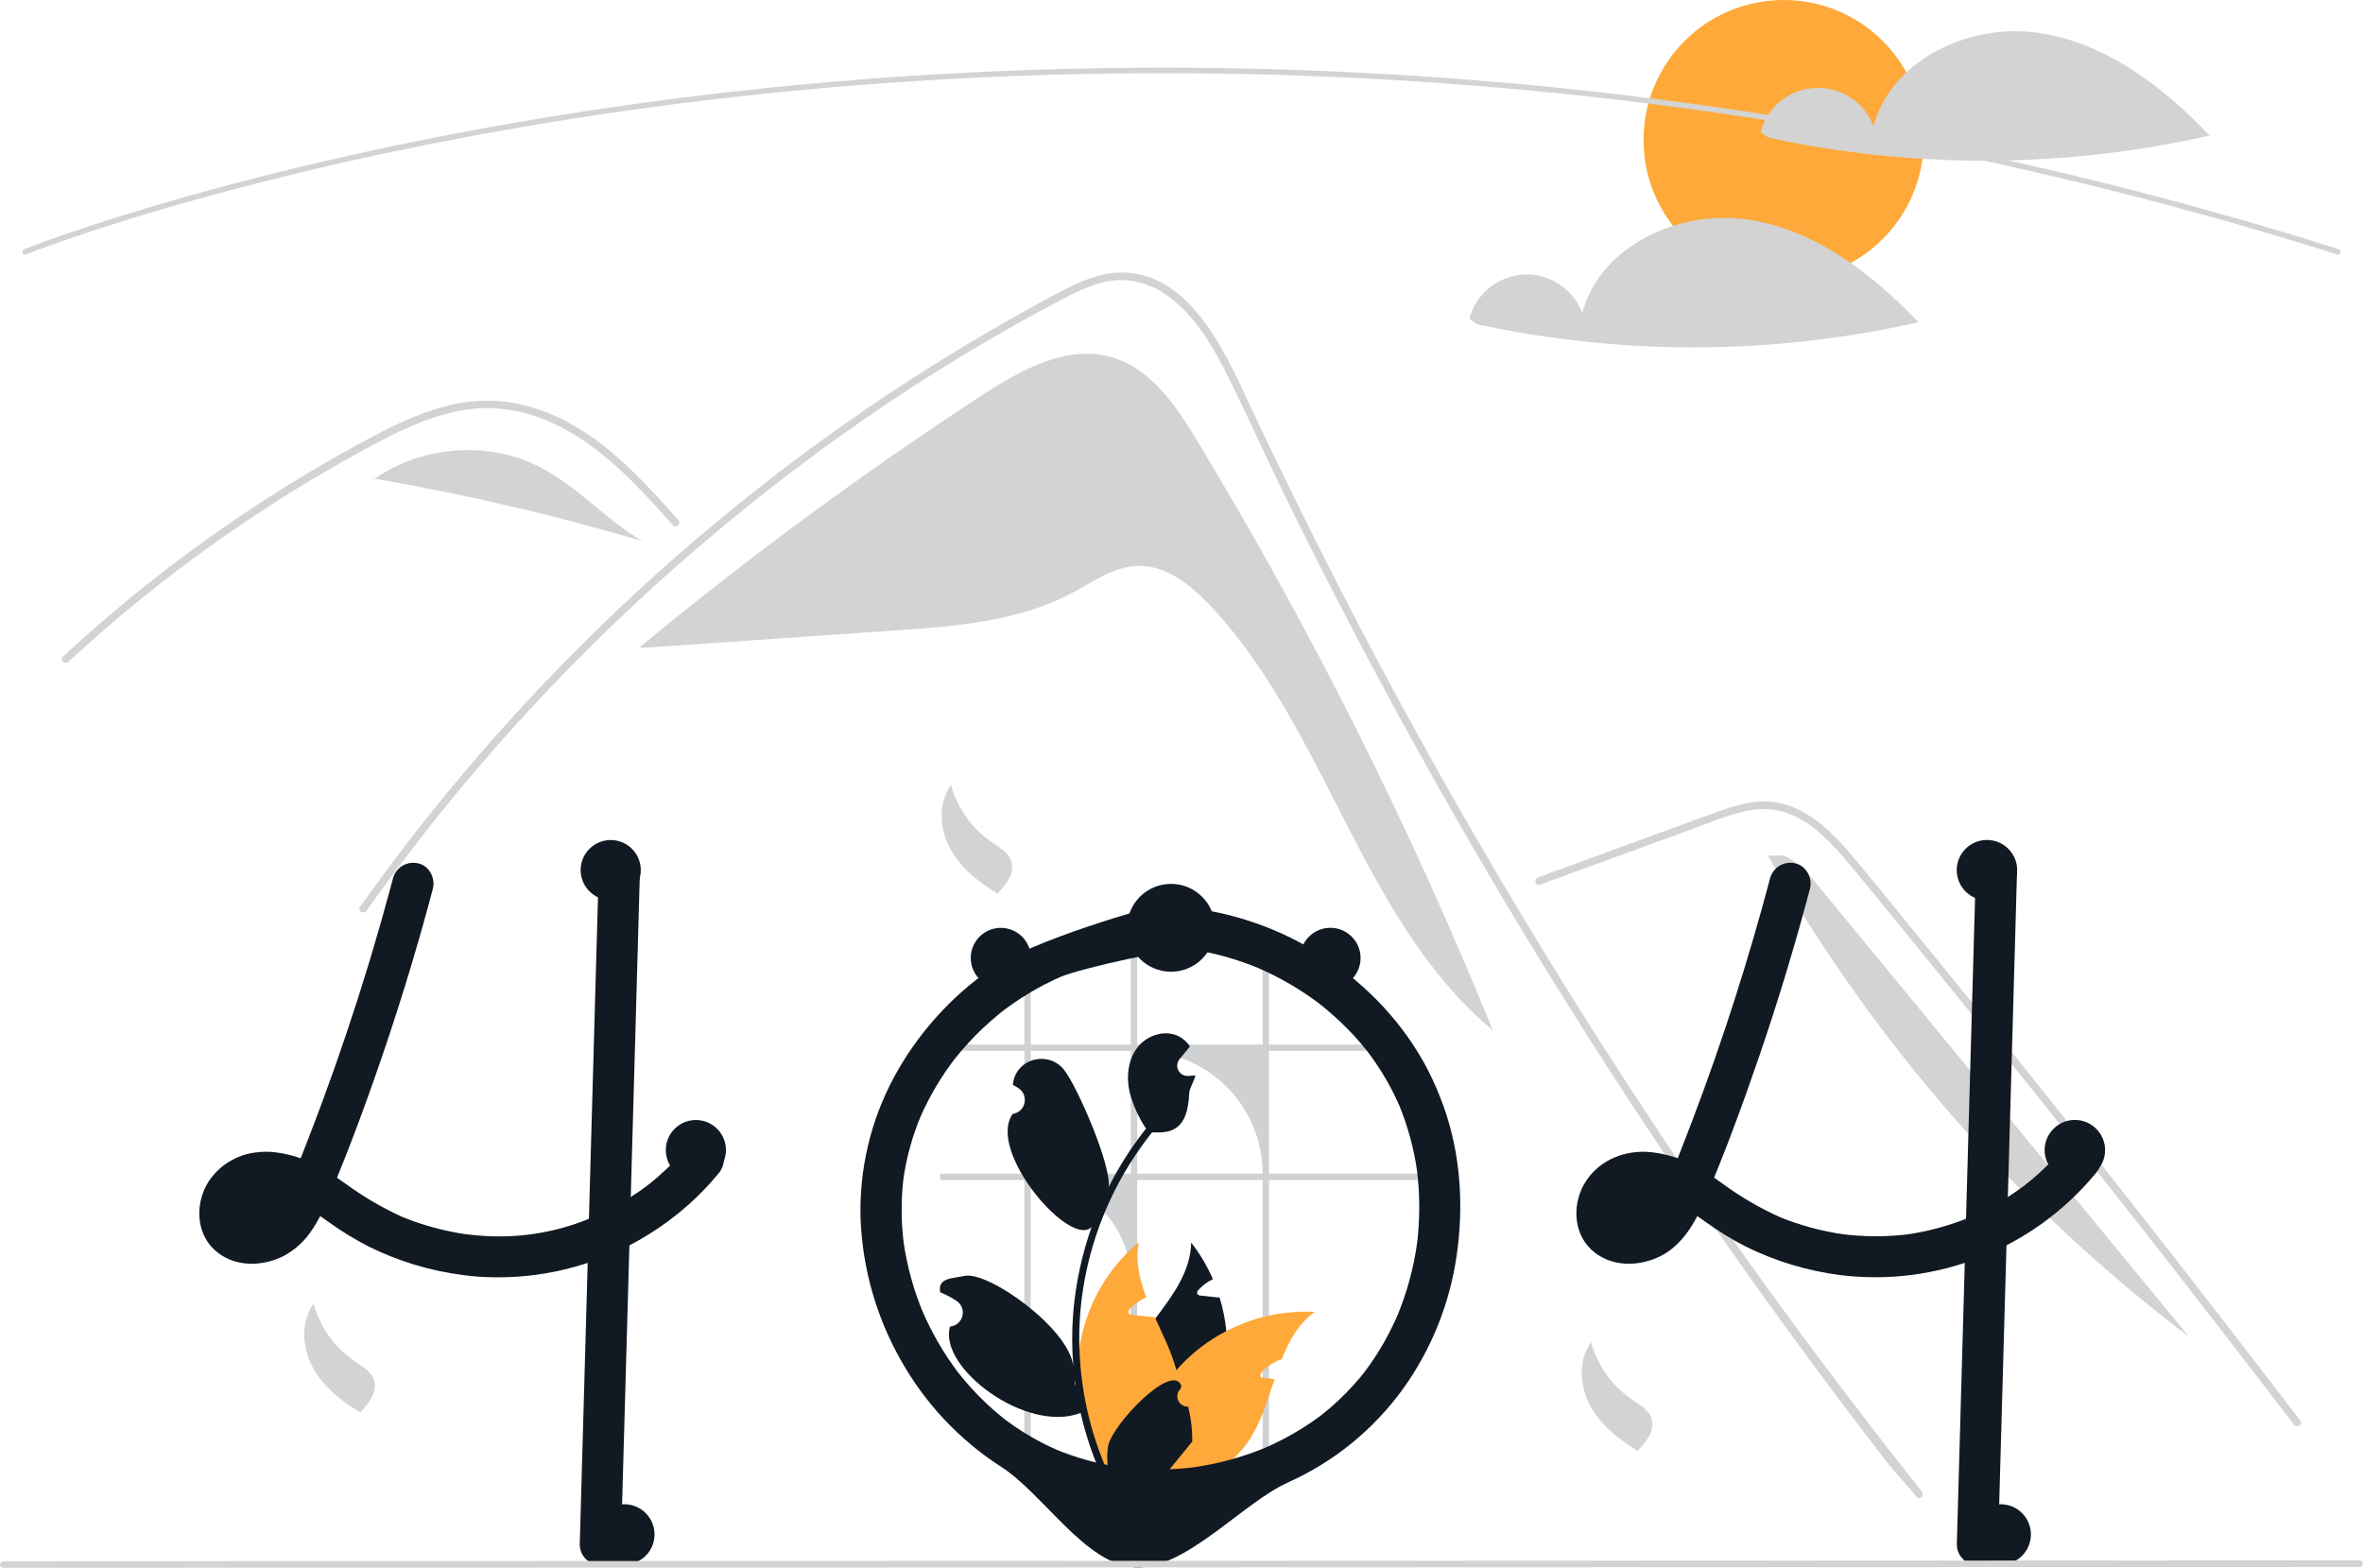 <svg width="633" height="420" viewBox="0 0 633 420" fill="none" xmlns="http://www.w3.org/2000/svg">
<g clip-path="url(#clip0_14_3015)">
<path d="M320.673 118.045C315.028 108.718 308.34 98.759 297.866 95.713C285.737 92.186 273.276 99.192 262.707 106.107C231.099 126.785 200.661 149.195 171.53 173.233L171.562 173.595C194.241 172.032 216.92 170.469 239.6 168.907C255.985 167.777 272.934 166.493 287.415 158.747C292.91 155.808 298.266 151.882 304.492 151.608C312.228 151.269 318.974 156.667 324.275 162.307C355.631 195.671 364.705 246.693 399.883 276.006C377.701 221.343 351.214 168.524 320.673 118.045Z" fill="#D3D3D3"/>
<path d="M513.414 401.033C509.947 396.658 508.53 395.634 505.11 391.218C477.26 355.226 451.083 318.019 426.58 279.596C409.936 253.5 394.118 226.904 379.125 199.806C371.987 186.923 365.045 173.94 358.298 160.855C353.063 150.709 347.945 140.503 342.943 130.236C341.513 127.303 340.123 124.357 338.74 121.405C335.481 114.461 332.283 107.484 328.849 100.635C324.937 92.829 320.174 84.645 312.988 79.4C309.718 76.915 305.808 75.412 301.715 75.065C295.865 74.688 290.468 77.101 285.395 79.737C248.275 99.078 213.524 123.326 182.092 150.918C150.579 178.572 122.412 209.815 98.165 244.009C97.423 245.067 95.669 244.056 96.418 242.991C99.366 238.825 102.373 234.703 105.438 230.627C143.551 179.977 190.283 136.421 243.499 101.949C252.452 96.152 261.573 90.626 270.863 85.373C275.545 82.723 280.247 80.108 285.031 77.654C289.719 75.247 294.698 73.083 300.055 73.002C318.284 72.719 327.723 93.348 334.206 107.228C336.244 111.596 338.306 115.951 340.393 120.293C348.279 136.775 356.47 153.107 364.964 169.288C370.206 179.279 375.562 189.211 381.034 199.085C398.062 229.832 416.161 259.956 435.33 289.458C460.724 328.538 485.916 363.06 514.845 399.604C515.641 400.615 514.218 402.058 513.414 401.033Z" fill="#D3D3D3"/>
<path d="M180.29 140.732C179.231 139.552 178.179 138.372 177.113 137.193C168.707 127.903 159.687 118.722 148.143 113.396C142.639 110.776 136.631 109.385 130.535 109.317C124.234 109.338 118.074 110.989 112.252 113.302C109.499 114.4 106.807 115.647 104.156 116.975C101.127 118.499 98.151 120.124 95.19 121.762C89.631 124.836 84.143 128.045 78.728 131.388C67.954 138.042 57.517 145.204 47.418 152.873C42.182 156.85 37.055 160.958 32.035 165.196C27.367 169.133 22.793 173.175 18.313 177.324C17.355 178.207 15.925 176.777 16.883 175.894C18.063 174.796 19.257 173.703 20.451 172.625C23.825 169.578 27.252 166.589 30.733 163.659C37.082 158.306 43.594 153.16 50.271 148.221C60.654 140.536 71.395 133.373 82.493 126.73C88.038 123.413 93.661 120.236 99.359 117.198C101.08 116.281 102.82 115.385 104.581 114.535C108.576 112.521 112.728 110.833 116.995 109.486C123.039 107.532 129.434 106.904 135.743 107.646C141.835 108.531 147.704 110.56 153.041 113.625C164.375 119.955 173.166 129.743 181.721 139.296C182.585 140.267 181.161 141.703 180.29 140.732Z" fill="#D3D3D3"/>
<path d="M412.522 236.996L439.682 227.07L453.166 222.142C457.558 220.537 461.939 218.709 466.479 217.56C470.425 216.434 474.614 216.487 478.529 217.713C482.021 219.005 485.217 220.985 487.928 223.535C490.697 226.083 493.274 228.833 495.637 231.761C498.572 235.287 501.465 238.849 504.37 242.4C516.362 257.053 528.275 271.771 540.11 286.552C551.944 301.332 563.699 316.176 575.375 331.082C587.08 346.025 598.704 361.03 610.248 376.098C611.662 377.944 613.075 379.791 614.487 381.638C615.267 382.659 617.025 381.653 616.234 380.617C604.605 365.398 592.896 350.241 581.105 335.147C569.285 320.016 557.383 304.949 545.4 289.947C533.417 274.945 521.353 260.008 509.207 245.136C506.182 241.431 503.151 237.73 500.115 234.033C497.555 230.915 495.023 227.763 492.214 224.86C487.059 219.532 480.618 214.824 472.907 214.696C468.374 214.621 463.987 216.058 459.775 217.581C455.235 219.222 450.705 220.894 446.171 222.552L418.821 232.547L411.984 235.046C410.771 235.489 411.295 237.444 412.522 236.996Z" fill="#D3D3D3"/>
<path d="M144.569 125.085C130.767 117.997 113.092 119.385 100.409 128.241C124.601 132.411 148.528 137.991 172.068 144.952C162.293 139.228 154.646 130.26 144.569 125.085Z" fill="#D3D3D3"/>
<path d="M100.274 128.216L97.617 130.374C98.515 129.619 99.45 128.911 100.409 128.241C100.364 128.233 100.319 128.224 100.274 128.216Z" fill="#D3D3D3"/>
<path d="M486.905 237.095C484.231 233.843 481.341 230.438 477.342 229.118L473.609 229.265C502.029 279.445 540.412 323.292 586.403 358.115C553.237 317.775 520.071 277.435 486.905 237.095Z" fill="#D3D3D3"/>
<path d="M254.743 210.27C256.471 216.542 260.363 222.001 265.732 225.682C267.807 227.094 270.263 228.448 270.973 230.855C271.346 232.389 271.116 234.008 270.33 235.377C269.545 236.729 268.59 237.975 267.488 239.084L267.387 239.461C262.237 236.411 257.337 232.553 254.492 227.29C251.647 222.026 251.25 215.128 254.743 210.27Z" fill="#D3D3D3"/>
<path d="M426.216 359.548C427.944 365.82 431.836 371.279 437.204 374.96C439.28 376.372 441.735 377.727 442.445 380.133C442.819 381.667 442.589 383.286 441.802 384.655C441.017 386.007 440.062 387.253 438.961 388.363L438.86 388.739C433.71 385.689 428.81 381.832 425.965 376.568C423.12 371.305 422.723 364.406 426.216 359.548Z" fill="#D3D3D3"/>
<path d="M84.007 349.253C85.734 355.525 89.627 360.984 94.995 364.665C97.07 366.077 99.526 367.432 100.236 369.838C100.609 371.372 100.379 372.991 99.593 374.361C98.808 375.712 97.853 376.958 96.751 378.068L96.651 378.444C91.5 375.394 86.6 371.537 83.755 366.273C80.91 361.01 80.513 354.111 84.007 349.253Z" fill="#D3D3D3"/>
<path d="M477.804 75.007C498.533 75.007 515.337 58.216 515.337 37.503C515.337 16.791 498.533 0 477.804 0C457.076 0 440.272 16.791 440.272 37.503C440.272 58.216 457.076 75.007 477.804 75.007Z" fill="#FEA93A"/>
<path d="M545.536 8.729C527.346 6.272 506.58 16.096 501.865 33.822C500.677 30.671 498.517 27.978 495.697 26.133C492.877 24.289 489.543 23.387 486.177 23.56C482.811 23.733 479.587 24.97 476.971 27.093C474.355 29.217 472.482 32.116 471.623 35.373L473.705 36.863C512.686 45.286 553.037 45.104 591.94 36.329C579.287 23.042 563.726 11.186 545.536 8.729Z" fill="#D3D3D3"/>
<path d="M467.527 58.733C449.337 56.277 428.571 66.101 423.856 83.827C422.668 80.675 420.508 77.982 417.688 76.138C414.868 74.293 411.534 73.392 408.168 73.564C404.802 73.737 401.578 74.975 398.962 77.098C396.346 79.221 394.473 82.121 393.614 85.377L395.696 86.868C434.677 95.291 475.028 95.108 513.931 86.333C501.278 73.046 485.717 61.19 467.527 58.733Z" fill="#D3D3D3"/>
<path d="M626.288 68.189C626.213 68.189 626.138 68.177 626.066 68.154C431.48 6.665 259.98 14.705 150.373 32.279C135.457 34.669 120.501 37.431 105.92 40.486C102.197 41.265 98.336 42.1 94.442 42.97C89.791 44.005 85.203 45.071 80.803 46.136C78.903 46.586 77.04 47.039 75.214 47.496C72.448 48.178 69.642 48.889 66.633 49.67C63.272 50.536 59.856 51.445 56.479 52.37C56.467 52.375 56.454 52.378 56.442 52.381L56.442 52.382C52.628 53.422 48.834 54.493 45.165 55.562C43.179 56.136 41.262 56.701 39.425 57.259C39.22 57.315 39.038 57.37 38.854 57.426L38.459 57.546C38.231 57.616 38.005 57.684 37.779 57.748L37.765 57.753L37.766 57.754L37.168 57.939C36.456 58.154 35.761 58.365 35.078 58.574C17.014 64.138 7.084 68.097 6.986 68.135C6.896 68.171 6.8 68.189 6.704 68.188C6.607 68.187 6.512 68.167 6.423 68.129C6.334 68.091 6.253 68.036 6.186 67.967C6.118 67.898 6.065 67.816 6.029 67.727C5.993 67.637 5.975 67.541 5.976 67.444C5.977 67.348 5.997 67.252 6.035 67.164C6.074 67.075 6.129 66.995 6.198 66.927C6.267 66.859 6.349 66.806 6.438 66.77C6.537 66.731 16.516 62.753 34.645 57.168C35.331 56.958 36.028 56.747 36.742 56.531L37.297 56.359C37.316 56.352 37.335 56.346 37.354 56.34C37.579 56.276 37.803 56.208 38.031 56.139L38.426 56.019C38.623 55.96 38.817 55.901 39.016 55.846C40.84 55.292 42.764 54.725 44.755 54.15C48.425 53.08 52.222 52.009 56.039 50.967C56.051 50.963 56.064 50.96 56.075 50.956C59.464 50.028 62.892 49.115 66.265 48.246C69.278 47.464 72.09 46.752 74.86 46.068C76.694 45.612 78.561 45.158 80.46 44.706C84.865 43.639 89.463 42.572 94.121 41.535C98.021 40.664 101.889 39.827 105.618 39.047C120.221 35.986 135.201 33.221 150.14 30.827C259.904 13.228 431.65 5.174 626.509 66.752C626.677 66.805 626.82 66.916 626.913 67.065C627.006 67.214 627.042 67.392 627.015 67.565C626.989 67.739 626.9 67.897 626.767 68.011C626.634 68.126 626.464 68.189 626.288 68.189Z" fill="#D3D3D3"/>
<path d="M193.542 308.734C193.288 307.989 192.859 307.316 192.291 306.771C192.082 306.576 191.855 306.402 191.614 306.248C189.693 304.969 186.823 304.682 184.998 306.248C184.814 306.408 184.645 306.582 184.49 306.771C183.946 307.44 183.387 308.094 182.812 308.734C181.87 309.808 180.906 310.844 179.898 311.852C179.611 312.131 179.324 312.418 179.03 312.698C178.861 312.867 178.691 313.028 178.522 313.19C177.874 313.808 177.212 314.404 176.542 314.992C176.189 315.308 175.836 315.617 175.475 315.918C174.938 316.367 174.401 316.816 173.856 317.249C173.805 317.286 173.753 317.323 173.702 317.367C173.687 317.374 173.68 317.389 173.665 317.396C173.657 317.396 173.65 317.396 173.643 317.411C173.623 317.419 173.605 317.432 173.591 317.448C173.429 317.558 173.319 317.632 173.238 317.698C173.267 317.683 173.297 317.661 173.326 317.646C173.194 317.749 173.054 317.852 172.922 317.955C171.634 318.904 170.316 319.816 168.97 320.669C165.638 322.8 162.138 324.657 158.505 326.221C158.262 326.316 158.012 326.419 157.761 326.515C148.249 330.409 137.93 331.928 127.698 330.942C126.653 330.861 125.608 330.751 124.563 330.611C123.356 330.434 122.157 330.221 120.965 329.978C116.426 329.074 111.985 327.734 107.703 325.978C102.347 323.527 97.253 320.541 92.499 317.066C91.763 316.543 91.019 316.021 90.276 315.514C91.123 313.44 91.954 311.366 92.764 309.278C93.168 308.271 93.558 307.263 93.941 306.248C96.951 298.431 99.777 290.541 102.485 282.621C105.223 274.598 107.806 266.529 110.235 258.413C110.485 257.59 110.728 256.766 110.963 255.942C112.236 251.655 113.458 247.358 114.628 243.051C114.739 242.632 114.856 242.221 114.959 241.801C115.298 240.566 115.629 239.331 115.953 238.095C116.689 235.308 115.026 231.977 112.097 231.308C110.686 230.946 109.191 231.146 107.925 231.865C106.659 232.584 105.722 233.765 105.311 235.161C104.995 236.352 104.678 237.536 104.355 238.728C102.802 244.485 101.168 250.224 99.453 255.942C99.203 256.766 98.953 257.59 98.703 258.413C94.92 270.87 90.767 283.202 86.243 295.409C85.699 296.887 85.147 298.36 84.587 299.829C84.315 300.549 84.043 301.27 83.763 301.991C83.226 303.41 82.674 304.829 82.122 306.248C81.805 307.079 81.482 307.91 81.158 308.734C80.945 309.256 80.738 309.778 80.532 310.293C78.434 309.54 76.26 309.017 74.049 308.734L73.695 308.69C71.981 308.484 70.247 308.499 68.537 308.734C65.976 309.032 63.513 309.889 61.321 311.244C59.128 312.598 57.26 314.418 55.849 316.573C52.339 322.095 52.383 329.993 57.306 334.685C62.377 339.516 70.053 339.479 76.021 336.457C79.184 334.747 81.851 332.25 83.763 329.206C84.496 328.103 85.169 326.962 85.78 325.787C85.934 325.89 86.089 325.993 86.243 326.103C86.832 326.515 87.421 326.934 88.002 327.346C91.39 329.798 94.959 331.989 98.68 333.898C106.682 337.873 115.294 340.475 124.159 341.597C124.357 341.619 124.549 341.649 124.747 341.671C125.726 341.796 126.712 341.891 127.698 341.972C141.845 343.037 156.008 340.145 168.602 333.619C169.669 333.067 170.726 332.489 171.773 331.883C173.4 330.942 174.99 329.942 176.542 328.883C177.389 328.309 178.213 327.728 179.03 327.118C182.599 324.491 185.927 321.55 188.972 318.33C190.128 317.117 191.234 315.864 192.291 314.573C193.291 313.516 193.867 312.129 193.91 310.675C193.905 310.011 193.78 309.354 193.542 308.734ZM71.679 326.25C71.834 326.14 71.988 326.022 72.135 325.905C72.091 326.015 71.878 326.14 71.679 326.25ZM74.041 323.875C73.872 324.066 73.718 324.257 73.548 324.449C73.033 325.024 72.48 325.565 71.892 326.066C71.811 326.14 71.723 326.213 71.635 326.28C71.634 326.28 71.633 326.28 71.632 326.28C71.631 326.281 71.63 326.281 71.63 326.282C71.629 326.282 71.628 326.283 71.628 326.284C71.628 326.285 71.627 326.286 71.628 326.287C71.521 326.334 71.418 326.388 71.318 326.449C71.002 326.64 70.678 326.816 70.347 326.978C69.699 327.217 69.032 327.401 68.353 327.53C67.831 327.568 67.307 327.573 66.785 327.544H66.77C66.41 327.465 66.054 327.366 65.703 327.25C65.527 327.162 65.357 327.059 65.188 326.956C65.122 326.897 65.063 326.838 65.026 326.802C64.954 326.736 64.888 326.665 64.828 326.588C64.828 326.588 64.827 326.587 64.827 326.586C64.827 326.585 64.826 326.584 64.826 326.583C64.825 326.583 64.824 326.582 64.823 326.582C64.822 326.581 64.821 326.581 64.82 326.581C64.739 326.434 64.651 326.287 64.57 326.14C64.566 326.136 64.563 326.131 64.563 326.125C64.504 325.941 64.452 325.75 64.408 325.559C64.392 325.223 64.395 324.887 64.415 324.552C64.514 324.082 64.647 323.62 64.813 323.169C64.962 322.85 65.132 322.54 65.321 322.242C65.335 322.213 65.409 322.095 65.49 321.963C65.497 321.956 65.497 321.956 65.497 321.948C65.608 321.823 65.718 321.691 65.836 321.573C66.034 321.353 66.248 321.162 66.461 320.963C66.876 320.692 67.306 320.444 67.749 320.22C68.452 319.971 69.173 319.777 69.906 319.639C70.986 319.554 72.072 319.563 73.151 319.669C74.173 319.846 75.181 320.094 76.168 320.411C75.57 321.572 74.889 322.688 74.13 323.75C74.1 323.794 74.071 323.838 74.041 323.875ZM65.858 321.456C65.793 321.56 65.716 321.656 65.63 321.742C65.688 321.634 65.765 321.537 65.858 321.456Z" fill="#111922"/>
<path d="M171.42 233.631C171.354 235.94 171.288 238.249 171.222 240.559C171.082 245.684 170.937 250.812 170.787 255.942C170.633 261.715 170.471 267.485 170.302 273.253C170.221 276.231 170.137 279.209 170.051 282.187C169.823 290.21 169.598 298.23 169.374 306.248C169.352 307.079 169.323 307.903 169.301 308.734C169.19 312.712 169.08 316.69 168.97 320.669C168.844 324.985 168.722 329.302 168.602 333.618C168.513 336.854 168.423 340.092 168.329 343.333C167.667 366.813 167.005 390.293 166.342 413.773C166.314 415.227 165.724 416.613 164.695 417.642C163.666 418.67 162.278 419.26 160.823 419.288C159.363 419.276 157.965 418.691 156.933 417.66C155.9 416.628 155.315 415.232 155.303 413.773C155.671 400.566 156.044 387.359 156.422 374.152C156.753 362.209 157.089 350.267 157.43 338.325C157.541 334.391 157.651 330.454 157.761 326.515C157.931 320.588 158.097 314.661 158.262 308.734C158.284 307.903 158.313 307.079 158.335 306.248C158.35 305.52 158.372 304.8 158.394 304.072C158.718 292.563 159.042 281.052 159.366 269.539C159.498 265.009 159.626 260.477 159.748 255.942C159.895 250.773 160.043 245.606 160.19 240.441C160.256 238.169 160.315 235.904 160.381 233.631C160.409 232.177 161 230.791 162.029 229.763C163.058 228.734 164.446 228.144 165.901 228.116C167.361 228.128 168.758 228.713 169.791 229.745C170.823 230.776 171.408 232.172 171.42 233.631Z" fill="#111922"/>
<path d="M474.204 235.162C468.416 257.061 461.499 278.646 453.479 299.831C451.267 305.674 449.003 311.506 446.583 317.267L447.139 315.95C446.059 318.694 444.679 321.311 443.026 323.753C442.913 323.911 442.799 324.067 442.682 324.221C443.254 323.491 443.362 323.346 443.008 323.788C442.821 324.009 442.636 324.231 442.443 324.447C441.928 325.023 441.375 325.564 440.788 326.067C440.64 326.193 440.49 326.317 440.338 326.438L441.028 325.902C440.948 326.09 440.385 326.341 440.21 326.448C439.643 326.79 439.052 327.089 438.441 327.344L439.759 326.788C438.757 327.191 437.713 327.478 436.645 327.642L438.113 327.445C437.064 327.589 436.001 327.601 434.95 327.478L436.417 327.675C435.557 327.557 434.715 327.33 433.911 327.001L435.23 327.557C434.801 327.37 434.388 327.15 433.994 326.898C433.794 326.768 433.181 326.303 433.983 326.916C434.817 327.553 434.09 326.971 433.919 326.802C433.776 326.661 433.647 326.507 433.507 326.364C432.858 325.699 434.24 327.509 433.799 326.731C433.563 326.341 433.347 325.939 433.152 325.527L433.709 326.845C433.456 326.217 433.276 325.563 433.173 324.895L433.37 326.361C433.265 325.53 433.264 324.689 433.368 323.857L433.171 325.323C433.306 324.395 433.552 323.487 433.903 322.617L433.347 323.935C433.591 323.35 433.881 322.785 434.213 322.244C434.366 321.965 434.546 321.701 434.75 321.456C434.786 321.468 433.816 322.569 434.331 322.013C434.465 321.868 434.591 321.715 434.727 321.57C434.945 321.34 435.179 321.129 435.408 320.91C436.177 320.179 434.333 321.621 435.22 321.042C435.863 320.619 436.539 320.251 437.243 319.939L435.924 320.495C437.103 320.012 438.338 319.681 439.601 319.51L438.133 319.707C439.714 319.525 441.312 319.544 442.888 319.763L441.421 319.566C443.416 319.869 445.367 320.417 447.228 321.199L445.91 320.643C449.876 322.344 453.389 324.871 456.896 327.348C460.283 329.799 463.852 331.988 467.571 333.897C475.573 337.873 484.186 340.476 493.051 341.599C505.765 343.155 518.666 341.496 530.571 336.774C542.476 332.052 553.004 324.418 561.188 314.573C562.187 313.515 562.762 312.127 562.805 310.673C562.794 309.213 562.214 307.814 561.188 306.774C559.163 304.916 555.338 304.392 553.382 306.774C551.529 309.035 549.536 311.178 547.416 313.191C546.427 314.129 545.41 315.039 544.368 315.919C543.772 316.422 543.169 316.915 542.557 317.398C542.267 317.627 541.366 318.235 542.75 317.253C542.433 317.478 542.129 317.724 541.815 317.955C537.181 321.369 532.158 324.224 526.852 326.459L528.171 325.903C522.477 328.29 516.498 329.927 510.382 330.773L511.85 330.576C505.558 331.403 499.185 331.394 492.897 330.548L494.364 330.745C488.077 329.882 481.928 328.209 476.071 325.767L477.389 326.323C471.738 323.824 466.374 320.719 461.393 317.064C458.8 315.145 456.066 313.426 453.214 311.92C449.892 310.225 446.294 309.132 442.589 308.693C435.643 307.876 428.564 310.58 424.745 316.577C421.231 322.095 421.276 329.992 426.198 334.685C431.267 339.518 438.943 339.477 444.917 336.454C450.67 333.542 454.125 327.493 456.556 321.79C462.024 308.954 466.866 295.821 471.377 282.622C475.84 269.563 479.887 256.373 483.519 243.05C483.969 241.4 484.412 239.748 484.849 238.094C485.585 235.308 483.921 231.976 480.994 231.31C479.583 230.947 478.086 231.146 476.82 231.865C475.553 232.583 474.615 233.766 474.204 235.162Z" fill="#111922"/>
<path d="M529.276 233.631L527.289 304.074L525.313 374.15L524.196 413.774C524.208 415.232 524.794 416.628 525.826 417.66C526.858 418.691 528.255 419.276 529.715 419.289C531.17 419.261 532.558 418.671 533.587 417.642C534.616 416.614 535.206 415.227 535.235 413.774L537.221 343.331L539.198 273.255L540.315 233.631C540.303 232.173 539.717 230.777 538.685 229.745C537.652 228.714 536.256 228.129 534.796 228.116C533.341 228.144 531.953 228.734 530.924 229.763C529.895 230.791 529.304 232.177 529.276 233.631Z" fill="#111922"/>
<path opacity="0.2" d="M338.229 394.106H339.943V316.127H379.925V314.419H339.943V281.516H370.819C370.367 280.94 369.901 280.372 369.422 279.812H339.943V258.08C339.376 257.838 338.805 257.606 338.229 257.386V279.812H304.632V251.967C304.056 251.994 303.489 252.033 302.918 252.081V279.812H276.115V259.037C275.54 259.292 274.973 259.56 274.41 259.841V279.812H251.879V281.516H274.41V314.419H251.879V316.127H274.41V394.106H276.115V316.127C279.635 316.126 283.121 316.819 286.373 318.164C289.625 319.51 292.58 321.483 295.069 323.97C297.558 326.457 299.533 329.41 300.879 332.659C302.226 335.909 302.919 339.392 302.918 342.909V394.106H304.632V316.127H338.229V394.106ZM276.115 314.419V281.516H302.918V314.419H276.115ZM304.632 314.419V281.516H305.304C309.628 281.516 313.91 282.367 317.905 284.021C321.9 285.675 325.529 288.098 328.587 291.154C331.644 294.209 334.069 297.836 335.723 301.828C337.378 305.82 338.229 310.098 338.229 314.419H304.632Z" fill="#111922"/>
<path d="M327.762 370.725C325.604 380.343 320.436 389.023 313.007 395.507C312.462 395.977 311.917 396.433 311.351 396.882C309.975 397.007 308.608 397.134 307.252 397.264C306.126 397.367 305.014 397.477 303.91 397.58L303.712 397.602L303.572 396.396L303.013 391.514C300.843 387.974 299.498 383.992 299.078 379.863C298.657 375.733 299.172 371.562 300.584 367.659C302.527 362.423 306.045 357.797 309.504 353.209C314.28 346.87 318.923 340.605 319.093 332.876C321.443 335.881 323.397 339.176 324.907 342.678C323.482 343.349 322.202 344.29 321.139 345.451C320.837 345.781 320.535 346.245 320.741 346.642C320.918 346.98 321.359 347.061 321.742 347.105C322.662 347.201 323.589 347.296 324.509 347.392C325.245 347.473 325.981 347.546 326.717 347.627C327.607 350.547 328.211 353.547 328.52 356.584C329.016 361.308 328.76 366.081 327.762 370.725Z" fill="#111922"/>
<path d="M352.195 351.451C347.853 354.606 345.314 359.143 343.342 364.144C341.32 364.79 339.502 365.951 338.065 367.512C337.763 367.843 337.462 368.306 337.668 368.703C337.844 369.041 338.286 369.122 338.669 369.166C339.589 369.262 340.516 369.357 341.436 369.453C339.463 375.365 337.653 381.483 334.165 386.477C331.845 389.773 328.821 392.513 325.311 394.499C324.355 395.044 323.367 395.533 322.353 395.963C318.614 396.25 314.947 396.556 311.351 396.882C309.975 397.007 308.608 397.134 307.252 397.264C306.126 397.367 305.014 397.478 303.91 397.581C303.903 397.176 303.903 396.772 303.91 396.367C304.143 385.593 308.11 375.234 315.133 367.056C315.465 366.673 315.803 366.298 316.149 365.923C319.707 362.126 323.892 358.967 328.52 356.584C335.813 352.795 343.987 351.023 352.195 351.451Z" fill="#FEA93A"/>
<path d="M308.525 393.492L307.678 395.992L307.252 397.264C306.126 397.367 305.014 397.477 303.91 397.58L303.712 397.602C302.49 397.727 301.276 397.852 300.061 397.977C299.745 397.61 299.429 397.235 299.119 396.852C291.438 387.557 287.751 375.602 288.863 363.599C289.976 351.596 295.799 340.521 305.058 332.795C304.087 337.876 305.22 342.744 307.082 347.576C306.884 347.657 306.692 347.737 306.508 347.826C305.084 348.496 303.804 349.438 302.74 350.598C302.439 350.929 302.137 351.392 302.343 351.789C302.519 352.128 302.961 352.208 303.344 352.253C304.264 352.348 305.191 352.444 306.111 352.539C306.847 352.62 307.583 352.694 308.319 352.775C308.665 352.811 309.01 352.848 309.356 352.885C309.408 352.995 309.452 353.098 309.504 353.209C311.601 357.753 313.86 362.32 315.133 367.055C315.453 368.244 315.703 369.449 315.884 370.666C316.451 374.779 316.084 378.966 314.81 382.917C313.536 386.869 311.387 390.483 308.525 393.492Z" fill="#FEA93A"/>
<path d="M382.603 286.835C376.267 274.487 366.452 264.097 354.908 256.462C343.327 248.838 330.038 244.194 316.225 242.946C314.415 242.782 312.599 242.685 310.78 242.657C308.63 242.625 276.29 251.946 265.456 259.557C254.628 267.076 245.721 277.033 239.453 288.624C233.196 300.279 230.119 313.374 230.53 326.593C231.066 339.892 234.776 352.871 241.35 364.447C247.834 375.985 257.041 385.766 268.17 392.939C279.458 400.135 290.797 419.217 304.124 419.891C317.552 420.57 332.865 402.569 345.112 397.104C357.359 391.593 367.946 382.972 375.819 372.098C383.47 361.442 388.419 349.091 390.243 336.104C392.137 322.806 391.254 309.092 386.709 296.383C385.543 293.117 384.171 289.928 382.603 286.835C381.293 284.258 377.454 283.308 375.051 284.857C373.813 285.618 372.916 286.828 372.547 288.233C372.179 289.638 372.366 291.132 373.071 292.402C373.84 293.916 374.555 295.455 375.216 297.019L374.66 295.701C377.162 301.713 378.863 308.027 379.72 314.481L379.523 313.015C380.435 320.017 380.419 327.109 379.475 334.107L379.672 332.641C378.718 339.638 376.848 346.48 374.112 352.991L374.668 351.674C373.261 354.996 371.62 358.215 369.759 361.306C368.815 362.867 367.814 364.392 366.756 365.881C366.291 366.534 365.811 367.176 365.329 367.816C364.698 368.651 366.187 366.725 365.536 367.544C365.425 367.684 365.315 367.824 365.204 367.963C364.87 368.38 364.531 368.794 364.187 369.204C361.892 371.939 359.388 374.492 356.698 376.839C356.027 377.424 355.346 377.995 354.653 378.554C354.308 378.832 353.968 379.122 353.608 379.381C353.621 379.371 354.77 378.499 354.09 379.005C353.876 379.164 353.664 379.326 353.45 379.484C352.023 380.541 350.557 381.544 349.054 382.493C345.592 384.672 341.961 386.569 338.194 388.165L339.513 387.609C333.016 390.342 326.188 392.209 319.204 393.162L320.671 392.965C313.69 393.908 306.615 393.921 299.631 393.003L301.098 393.2C294.751 392.348 288.542 390.671 282.63 388.211L283.948 388.767C280.524 387.322 277.222 385.603 274.075 383.626C272.518 382.645 271.001 381.604 269.524 380.502C269.314 380.345 269.105 380.186 268.895 380.028C268.221 379.52 269.379 380.402 269.388 380.408C268.997 380.128 268.62 379.827 268.259 379.508C267.546 378.928 266.844 378.334 266.153 377.727C263.389 375.295 260.808 372.662 258.431 369.852C257.836 369.149 257.253 368.435 256.684 367.711C256.437 367.398 255.987 366.763 256.981 368.1C256.85 367.924 256.715 367.752 256.582 367.577C256.265 367.156 255.952 366.733 255.644 366.306C254.563 364.812 253.535 363.281 252.562 361.713C250.361 358.164 248.44 354.45 246.817 350.603L247.374 351.92C244.718 345.606 242.902 338.971 241.972 332.185L242.169 333.652C241.33 327.396 241.318 321.058 242.133 314.8L241.936 316.266C242.772 310.206 244.404 304.282 246.789 298.648L246.233 299.965C247.734 296.438 249.504 293.031 251.528 289.776C252.541 288.146 253.615 286.557 254.75 285.007C255.007 284.655 255.268 284.305 255.532 283.957C255.77 283.642 256.426 282.859 255.307 284.243C255.417 284.107 255.522 283.967 255.63 283.831C256.253 283.043 256.891 282.267 257.543 281.503C260.015 278.613 262.691 275.904 265.553 273.399C266.276 272.766 267.011 272.146 267.757 271.539C268.096 271.264 268.437 270.991 268.78 270.721C268.918 270.613 269.057 270.507 269.194 270.398C267.724 271.567 268.785 270.716 269.119 270.467C270.656 269.315 272.235 268.222 273.855 267.186C277.456 264.885 281.243 262.891 285.178 261.224L283.86 261.78C289.571 259.384 314.873 253.728 319.475 254.345L318.007 254.148C324.771 255.092 331.382 256.917 337.671 259.577L336.353 259.021C339.54 260.373 342.637 261.928 345.626 263.675C347.119 264.55 348.583 265.472 350.017 266.442C350.696 266.901 351.368 267.371 352.032 267.85C352.365 268.09 352.695 268.333 353.023 268.578C353.206 268.714 353.387 268.851 353.569 268.988C354.334 269.561 352.515 268.158 353.317 268.792C356 270.898 358.549 273.171 360.947 275.596C362.125 276.795 363.263 278.032 364.36 279.306C364.922 279.96 365.473 280.624 366.013 281.297C366.281 281.632 367.194 282.842 366.075 281.36C366.348 281.722 366.625 282.082 366.895 282.447C369.221 285.592 371.286 288.922 373.071 292.402C374.39 294.974 378.212 295.933 380.622 294.381C381.861 293.62 382.758 292.41 383.127 291.005C383.496 289.599 383.308 288.106 382.603 286.835Z" fill="#111922"/>
<path d="M318.289 376.84C317.719 376.866 317.155 376.717 316.673 376.412C316.192 376.107 315.815 375.662 315.595 375.136C315.375 374.61 315.322 374.029 315.443 373.472C315.565 372.915 315.854 372.409 316.273 372.022C316.343 371.744 316.394 371.544 316.464 371.265C316.439 371.205 316.413 371.144 316.388 371.084C313.827 364.982 297.486 381.991 296.779 387.726C296.468 390.261 296.599 392.83 297.167 395.321C291.874 383.783 289.125 371.243 289.107 358.55C289.106 355.365 289.283 352.183 289.638 349.018C289.931 346.423 290.337 343.847 290.857 341.289C293.694 327.41 299.786 314.402 308.631 303.332C313.69 303.614 318.123 302.844 318.551 293.048C318.627 291.305 319.921 289.796 320.206 288.08C319.723 288.143 319.232 288.182 318.749 288.214C318.599 288.222 318.44 288.23 318.29 288.238L318.233 288.24C317.702 288.264 317.176 288.134 316.718 287.866C316.259 287.598 315.888 287.203 315.649 286.729C315.409 286.255 315.313 285.722 315.37 285.194C315.426 284.666 315.635 284.166 315.97 283.754C316.178 283.497 316.387 283.241 316.596 282.985C316.912 282.589 317.237 282.202 317.554 281.806C317.59 281.769 317.625 281.729 317.657 281.687C318.021 281.237 318.385 280.793 318.749 280.343C318.084 279.312 317.19 278.448 316.136 277.819C312.487 275.683 307.451 277.162 304.815 280.461C302.171 283.76 301.672 288.388 302.59 292.51C303.493 296.017 304.987 299.345 307.008 302.351C306.81 302.604 306.604 302.849 306.406 303.102C302.788 307.751 299.635 312.743 296.991 318.007C297.739 312.169 288.593 291.087 285.056 286.621C280.807 281.257 272.095 283.598 271.347 290.398C271.34 290.464 271.332 290.529 271.325 290.595C271.851 290.891 272.365 291.206 272.868 291.538C273.5 291.96 273.99 292.563 274.274 293.268C274.557 293.973 274.62 294.747 274.456 295.489C274.292 296.23 273.907 296.905 273.352 297.424C272.797 297.944 272.098 298.284 271.347 298.399L271.27 298.411C264.238 308.444 286.782 334.558 292.425 328.694C289.769 336.216 288.103 344.05 287.469 352C287.11 356.691 287.131 361.402 287.532 366.09L287.508 365.923C286.254 355.715 264.745 340.537 258.463 341.801C254.845 342.529 251.281 342.364 251.831 346.011C251.839 346.069 251.848 346.127 251.857 346.186C252.832 346.582 253.781 347.039 254.7 347.554C255.225 347.85 255.739 348.165 256.242 348.497C256.874 348.919 257.364 349.522 257.648 350.227C257.931 350.932 257.994 351.706 257.83 352.448C257.666 353.189 257.281 353.864 256.726 354.383C256.171 354.903 255.472 355.243 254.721 355.358L254.644 355.37C254.589 355.378 254.541 355.386 254.486 355.394C251.285 366.4 275.024 384.161 289.456 378.51H289.464C290.894 384.72 292.966 390.765 295.647 396.547H317.736C317.815 396.301 317.886 396.048 317.957 395.803C315.913 395.931 313.86 395.809 311.845 395.439C313.484 393.43 315.123 391.405 316.762 389.395C316.798 389.358 316.833 389.318 316.865 389.277C317.696 388.248 318.535 387.228 319.367 386.199L319.367 386.198C319.411 383.046 319.049 379.901 318.29 376.841L318.289 376.84ZM292.995 327.12L293.006 327.104L292.995 327.136V327.12ZM288.102 371.192L287.912 370.765C287.92 370.456 287.92 370.148 287.912 369.831C287.912 369.744 287.896 369.657 287.896 369.57C287.967 370.116 288.031 370.662 288.11 371.208L288.102 371.192Z" fill="#111922"/>
<path d="M70.097 330.912C74.568 330.912 78.192 327.291 78.192 322.823C78.192 318.356 74.568 314.734 70.097 314.734C65.626 314.734 62.002 318.356 62.002 322.823C62.002 327.291 65.626 330.912 70.097 330.912Z" fill="#111922"/>
<path d="M167.24 419.156C171.711 419.156 175.335 415.534 175.335 411.067C175.335 406.6 171.711 402.978 167.24 402.978C162.769 402.978 159.145 406.6 159.145 411.067C159.145 415.534 162.769 419.156 167.24 419.156Z" fill="#111922"/>
<path d="M535.943 419.156C540.414 419.156 544.038 415.534 544.038 411.067C544.038 406.6 540.414 402.978 535.943 402.978C531.472 402.978 527.848 406.6 527.848 411.067C527.848 415.534 531.472 419.156 535.943 419.156Z" fill="#111922"/>
<path d="M555.813 316.205C560.284 316.205 563.909 312.584 563.909 308.116C563.909 303.649 560.284 300.027 555.813 300.027C551.342 300.027 547.718 303.649 547.718 308.116C547.718 312.584 551.342 316.205 555.813 316.205Z" fill="#111922"/>
<path d="M532.263 241.198C536.734 241.198 540.359 237.577 540.359 233.109C540.359 228.642 536.734 225.021 532.263 225.021C527.793 225.021 524.168 228.642 524.168 233.109C524.168 237.577 527.793 241.198 532.263 241.198Z" fill="#111922"/>
<path d="M194.47 308.116C194.465 310.183 193.665 312.168 192.236 313.661C190.807 315.155 188.858 316.042 186.793 316.14C184.727 316.238 182.703 315.538 181.14 314.186C179.576 312.834 178.592 310.933 178.392 308.876C178.192 306.82 178.791 304.765 180.065 303.138C181.338 301.51 183.19 300.434 185.235 300.132C187.281 299.831 189.364 300.326 191.055 301.517C192.745 302.707 193.912 304.501 194.315 306.528C194.419 307.051 194.471 307.583 194.47 308.116Z" fill="#111922"/>
<path d="M356.375 264.73C360.846 264.73 364.47 261.109 364.47 256.641C364.47 252.174 360.846 248.552 356.375 248.552C351.904 248.552 348.28 252.174 348.28 256.641C348.28 261.109 351.904 264.73 356.375 264.73Z" fill="#111922"/>
<path d="M276.158 256.641C276.153 258.707 275.354 260.693 273.925 262.186C272.496 263.68 270.547 264.567 268.481 264.665C266.416 264.762 264.392 264.063 262.828 262.711C261.265 261.359 260.281 259.458 260.081 257.401C259.881 255.345 260.479 253.29 261.753 251.663C263.027 250.035 264.878 248.959 266.924 248.657C268.97 248.355 271.053 248.851 272.743 250.042C274.433 251.232 275.601 253.026 276.004 255.053C276.108 255.576 276.159 256.108 276.158 256.641Z" fill="#111922"/>
<path d="M171.656 233.109C171.651 235.176 170.851 237.161 169.422 238.654C167.993 240.148 166.044 241.035 163.979 241.133C161.913 241.231 159.889 240.531 158.326 239.179C156.762 237.827 155.778 235.926 155.578 233.87C155.378 231.813 155.977 229.758 157.251 228.131C158.524 226.503 160.376 225.427 162.421 225.125C164.467 224.824 166.55 225.319 168.241 226.51C169.931 227.7 171.098 229.495 171.501 231.521C171.605 232.044 171.657 232.576 171.656 233.109Z" fill="#111922"/>
<path d="M441.008 333.854C445.479 333.854 449.103 330.232 449.103 325.765C449.103 321.297 445.479 317.676 441.008 317.676C436.537 317.676 432.912 321.297 432.912 325.765C432.912 330.232 436.537 333.854 441.008 333.854Z" fill="#111922"/>
<path d="M313.691 260.318C320.194 260.318 325.466 255.05 325.466 248.552C325.466 242.054 320.194 236.786 313.691 236.786C307.188 236.786 301.916 242.054 301.916 248.552C301.916 255.05 307.188 260.318 313.691 260.318Z" fill="#111922"/>
<path d="M632.124 419.774L0.876 420C0.761 420 0.647 419.977 0.541 419.933C0.435 419.889 0.338 419.825 0.257 419.744C0.175 419.662 0.111 419.566 0.067 419.46C0.023 419.353 0 419.239 0 419.125C0 419.01 0.023 418.896 0.067 418.789C0.111 418.683 0.175 418.587 0.257 418.505C0.338 418.424 0.435 418.36 0.541 418.316C0.647 418.272 0.761 418.249 0.876 418.249L632.124 418.023C632.356 418.024 632.578 418.116 632.742 418.28C632.906 418.444 632.998 418.667 632.998 418.899C632.998 419.13 632.906 419.353 632.742 419.517C632.578 419.681 632.356 419.773 632.124 419.774Z" fill="#D3D3D3"/>
</g>
<defs>
<clipPath id="clip0_14_3015">
<rect width="633" height="420" fill="white"/>
</clipPath>
</defs>
</svg>
